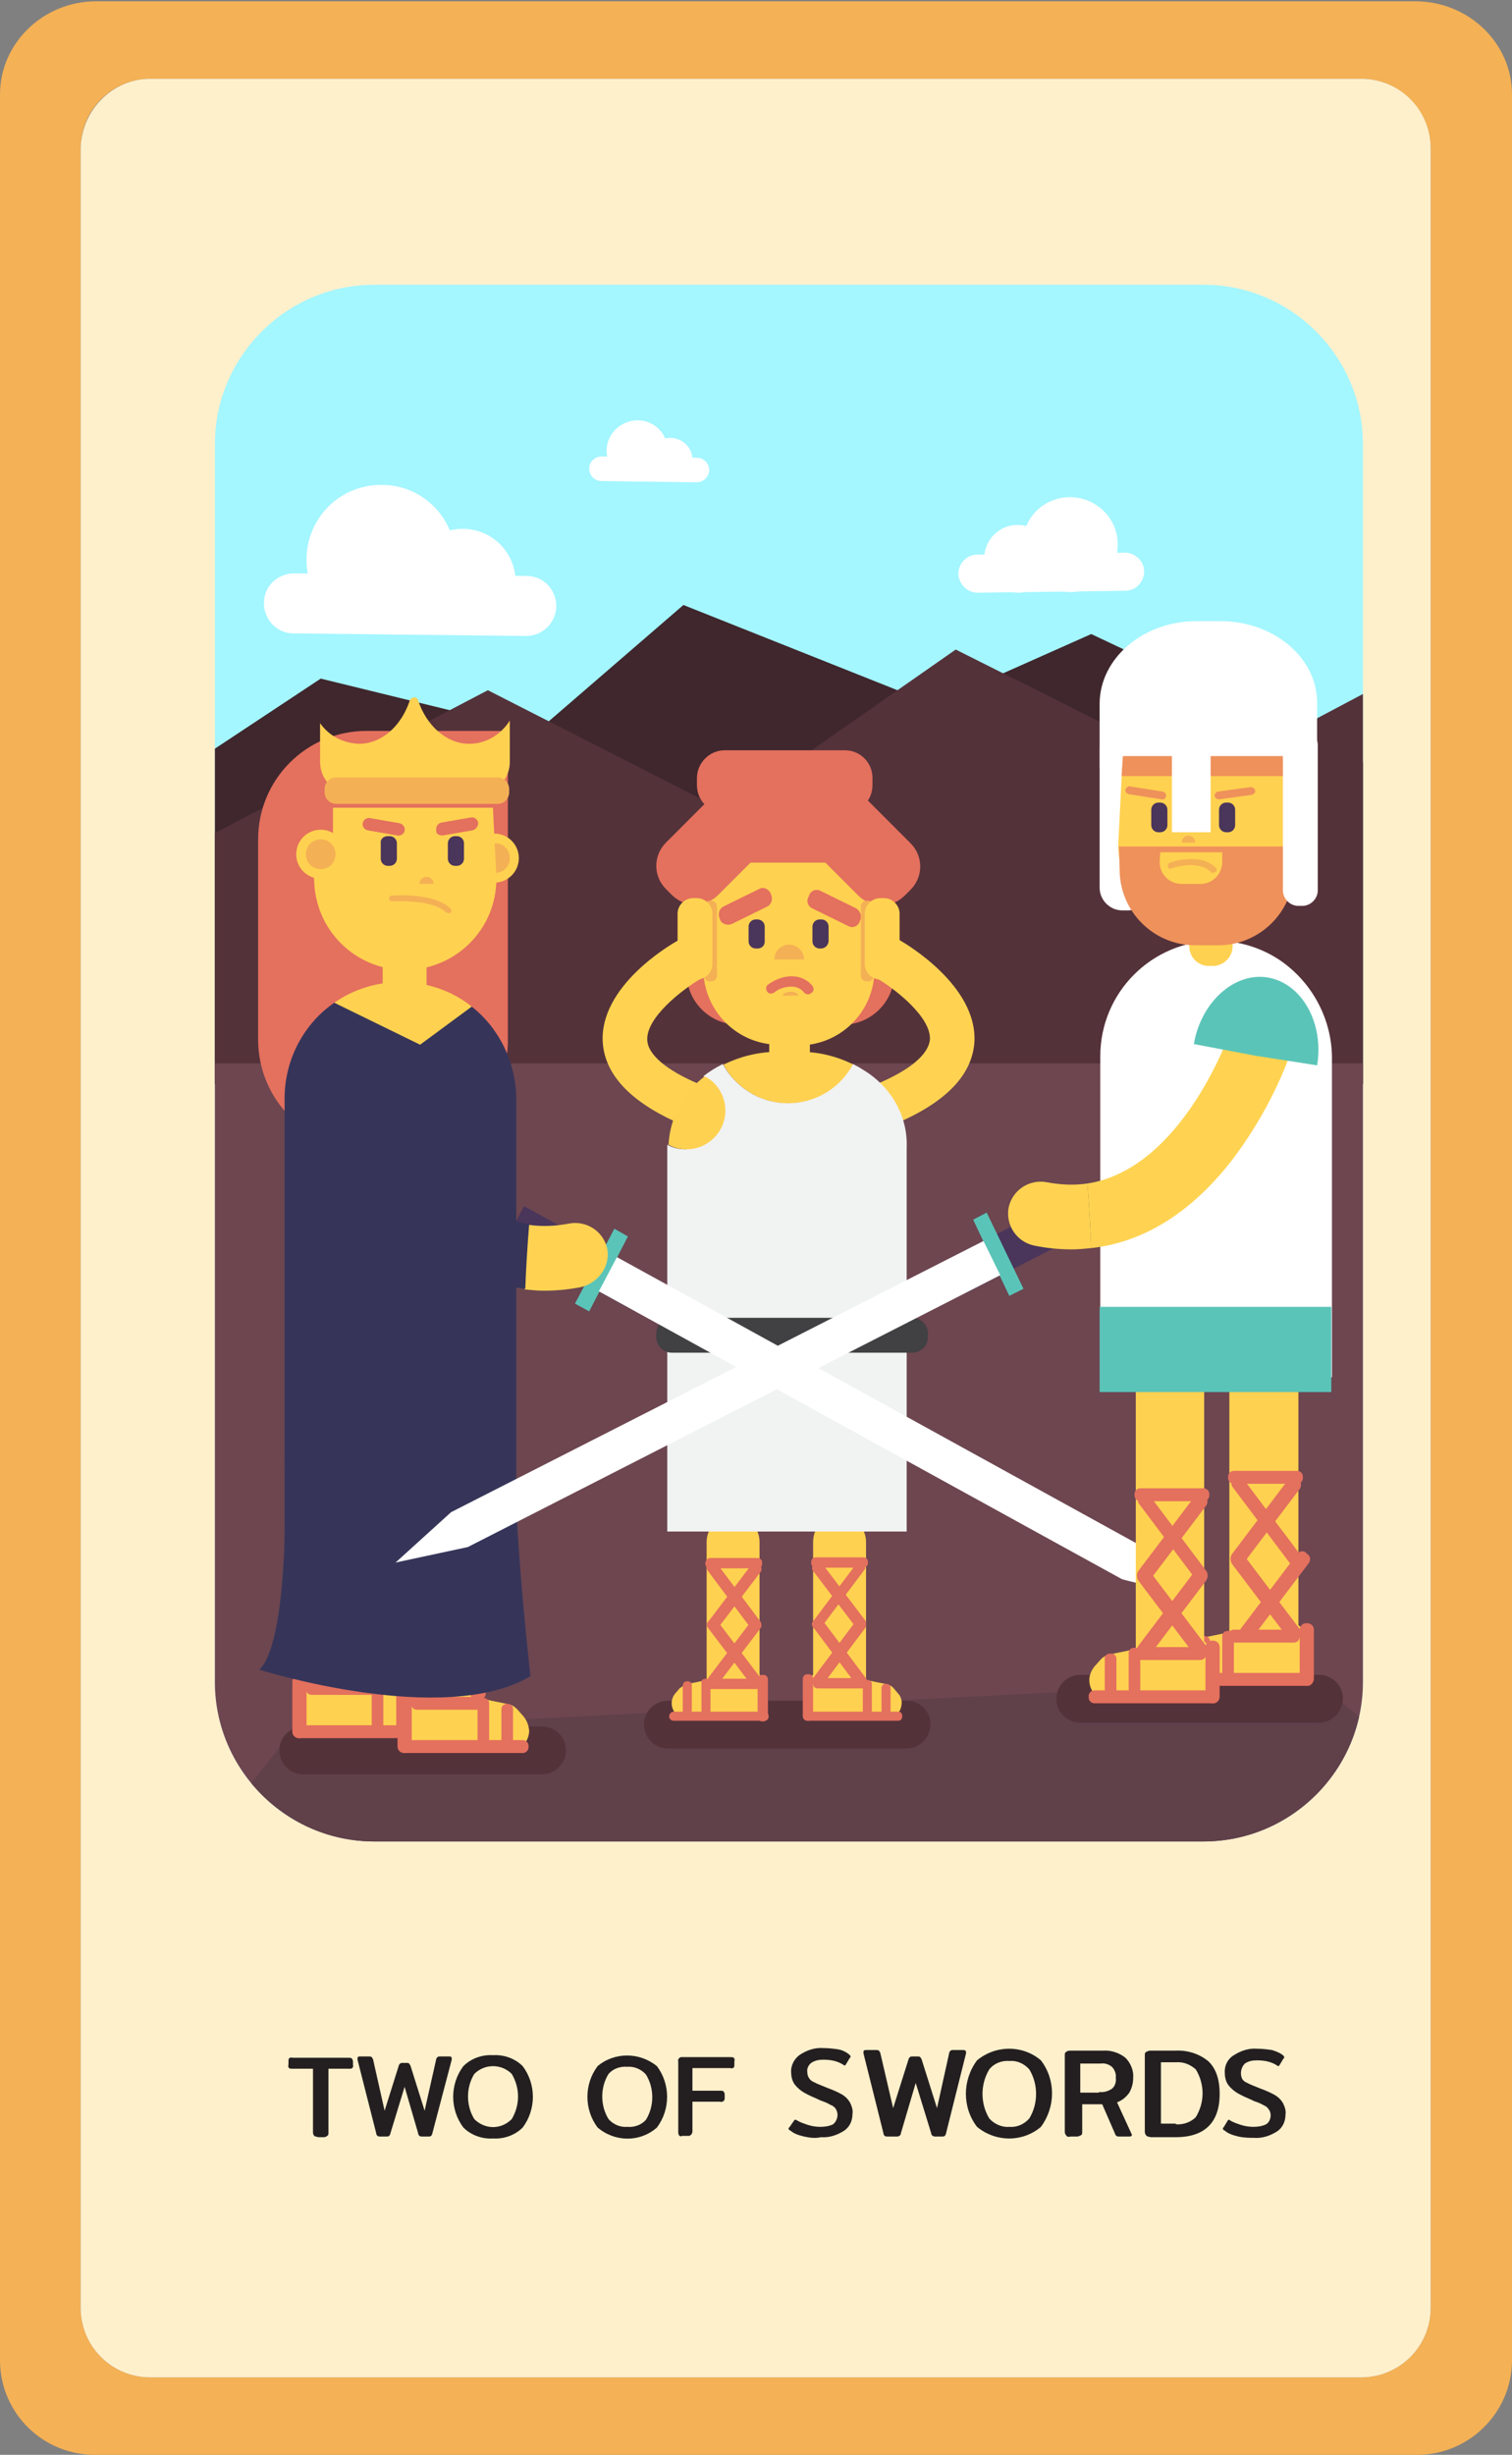 <?xml version="1.0" encoding="utf-8"?>
<!-- Generator: Adobe Illustrator 25.2.3, SVG Export Plug-In . SVG Version: 6.00 Build 0)  -->
<svg version="1.1" id="Layer_1" xmlns="http://www.w3.org/2000/svg" xmlns:xlink="http://www.w3.org/1999/xlink" x="0px" y="0px"
	 viewBox="0 0 234.3 380.2" style="enable-background:new 0 0 234.3 380.2;" xml:space="preserve">
<rect x="0" y="0" width="234.3" height="380.2" fill="#808080" stroke="none"/>
<style type="text/css">
	.st0{fill:#F4B155;}
	.st1{fill:#FFF0CC;}
	.st2{fill:#231F20;}
	.st3{clip-path:url(#SVGID_2_);}
	.st4{fill:#A4F6FF;}
	.st5{fill:#3F272D;}
	.st6{fill:#54323A;}
	.st7{fill:#E6E7E8;}
	.st8{fill:#6D4650;}
	.st9{fill:none;}
	.st10{fill:#604049;}
	.st11{fill:#E4705E;}
	.st12{fill:#FFD351;}
	.st13{fill:#FFD150;}
	.st14{fill:#F4B055;}
	.st15{fill:#4A355B;}
	.st16{fill:#F1F2F2;}
	.st17{fill:#414042;}
	.st18{fill:#5BC4B8;}
	.st19{fill:#FFFFFF;}
	.st20{fill:#47372E;}
	.st21{fill:#363559;}
	.st22{fill:#EE915B;}
</style>
<g id="Layer_2_1_">
	<g id="Layer_1-2">
		<path class="st0" d="M234.3,14.6v351.1c-0.1,8.1-6.8,14.6-14.9,14.5c0,0,0,0,0,0H14.9c-8.1,0.1-14.8-6.3-14.9-14.5c0,0,0,0,0,0
			V14.6C0,6.7,6.7,0.2,14.9,0.2h204.4C227.6,0.2,234.3,6.7,234.3,14.6z M221.7,357.4V23c0-5.9-4.8-10.8-10.8-10.8H23.3
			c-5.9,0-10.8,4.8-10.8,10.8v334.4c0,6,4.8,10.8,10.8,10.8c0,0,0,0,0,0h187.6C216.9,368.2,221.7,363.4,221.7,357.4
			C221.7,357.4,221.7,357.4,221.7,357.4z"/>
		<path class="st1" d="M23.3,12.2h187.6c6,0,10.8,4.8,10.8,10.8v334.4c0,6-4.8,10.8-10.8,10.8H23.3c-6,0-10.8-4.8-10.8-10.8V23
			C12.6,17.1,17.4,12.2,23.3,12.2z"/>
		<path class="st2" d="M48.7,330.8c-0.1-0.1-0.2-0.3-0.2-0.5v-9.9h-3.2c-0.2,0-0.4,0-0.5-0.1c-0.1-0.1-0.2-0.3-0.1-0.5v-0.5
			c0-0.2,0-0.4,0.1-0.5c0.1-0.1,0.3-0.2,0.5-0.1H54c0.2,0,0.4,0,0.5,0.1c0.1,0.1,0.2,0.3,0.2,0.5v0.5c0.1,0.3-0.1,0.6-0.4,0.6
			c-0.1,0-0.2,0-0.2,0h-3.2v9.9c0,0.2,0,0.4-0.2,0.5c-0.1,0.1-0.3,0.2-0.5,0.2h-0.9C49,330.9,48.8,330.9,48.7,330.8z"/>
		<path class="st2" d="M58.5,330.8c-0.1-0.1-0.2-0.2-0.2-0.4l-2.9-11.4c0-0.1,0-0.1,0-0.2c0-0.2,0.1-0.3,0.3-0.3h1.5
			c0.1,0,0.3,0,0.4,0.1c0.1,0.1,0.1,0.2,0.2,0.3l1.8,8l2.2-7c0-0.1,0.1-0.2,0.2-0.3c0.1-0.1,0.2-0.1,0.3-0.1h0.8
			c0.1,0,0.2,0,0.3,0.1c0.1,0.1,0.1,0.2,0.2,0.3l2.2,7l1.8-8c0-0.1,0.1-0.2,0.2-0.3c0.1-0.1,0.2-0.1,0.4-0.1h1.5
			c0.2,0,0.3,0.1,0.3,0.3c0,0.1,0,0.1,0,0.2l-3,11.4c0,0.1-0.1,0.3-0.2,0.4c-0.1,0.1-0.3,0.1-0.4,0.1h-1c-0.1,0-0.3,0-0.4-0.1
			c-0.1-0.1-0.2-0.2-0.2-0.4l-2.1-7.2l-2.2,7.2c0,0.1-0.1,0.3-0.2,0.4c-0.1,0.1-0.3,0.1-0.4,0.1h-1
			C58.8,330.9,58.6,330.9,58.5,330.8z"/>
		<path class="st2" d="M71.8,329.5c-2.1-2.8-2.1-6.7,0-9.5c1.2-1.2,2.9-1.8,4.6-1.7c1.7-0.1,3.4,0.5,4.6,1.7c2.1,2.8,2.1,6.7,0,9.5
			c-1.2,1.2-2.9,1.8-4.6,1.7C74.7,331.3,73,330.7,71.8,329.5z M79.3,328.2c1.3-2.2,1.3-4.8,0-7c-1.6-1.6-4.2-1.6-5.8,0
			c-1.3,2.1-1.3,4.9,0,7C75.1,329.8,77.6,329.9,79.3,328.2C79.3,328.3,79.3,328.3,79.3,328.2z"/>
		<path class="st2" d="M92.6,329.5c-2.1-2.8-2.1-6.7,0-9.5c2.6-2.2,6.5-2.2,9.2,0c2.1,2.8,2.1,6.7,0,9.5
			C99.2,331.8,95.3,331.8,92.6,329.5z M100.1,328.3c1.3-2.1,1.3-4.9,0-7c-0.7-0.8-1.8-1.3-2.9-1.2c-1.1-0.1-2.2,0.3-2.9,1.1
			c-1.3,2.1-1.3,4.9,0,7c0.7,0.8,1.8,1.3,2.9,1.2C98.3,329.5,99.4,329.1,100.1,328.3L100.1,328.3z"/>
		<path class="st2" d="M105.3,330.8c-0.1-0.1-0.2-0.3-0.2-0.5v-11c-0.1-0.3,0.1-0.6,0.4-0.7c0.1,0,0.1,0,0.2,0h7.5
			c0.2,0,0.4,0,0.5,0.1c0.1,0.1,0.2,0.3,0.1,0.5v0.5c0,0.2,0,0.4-0.1,0.5c-0.1,0.1-0.3,0.2-0.5,0.1h-5.9v3.5h4.3
			c0.2,0,0.4,0,0.5,0.1c0.1,0.1,0.2,0.3,0.2,0.5v0.5c0,0.2,0,0.4-0.2,0.5c-0.1,0.1-0.3,0.2-0.5,0.1h-4.3v4.6c0,0.3-0.2,0.6-0.5,0.7
			c-0.1,0-0.1,0-0.2,0h-1C105.6,330.9,105.5,330.9,105.3,330.8z"/>
		<path class="st2" d="M124.6,330.9c-0.8-0.2-1.5-0.4-2.1-0.9c-0.2-0.1-0.3-0.2-0.3-0.3c0-0.1,0-0.2,0.1-0.2l0.7-1
			c0.1-0.1,0.1-0.2,0.2-0.2c0.1,0,0.2,0,0.3,0.1c0.5,0.3,1.1,0.5,1.7,0.7c0.6,0.2,1.3,0.3,1.9,0.3c0.7,0,1.4-0.1,2-0.4
			c0.7-0.6,0.9-1.6,0.4-2.4c-0.2-0.3-0.5-0.5-0.8-0.6c-0.5-0.3-1-0.5-1.6-0.7l-0.4-0.2c-0.7-0.3-1.4-0.6-2.1-1
			c-0.5-0.3-1-0.7-1.4-1.2c-0.4-0.5-0.6-1.2-0.6-1.9c-0.1-1.1,0.5-2.2,1.4-2.8c1.1-0.7,2.3-1.1,3.6-1c0.8,0,1.6,0.1,2.3,0.2
			c0.6,0.1,1.2,0.4,1.7,0.8c0.1,0.1,0.2,0.2,0.2,0.3c0,0.1,0,0.2-0.1,0.2l-0.6,1c-0.1,0.1-0.1,0.2-0.2,0.2c-0.1,0-0.2-0.1-0.2-0.1
			c-0.9-0.6-2-0.8-3.1-0.8c-0.7,0-1.3,0.1-1.9,0.5c-0.4,0.3-0.7,0.9-0.6,1.4c0,0.4,0.1,0.7,0.3,1c0.2,0.3,0.5,0.5,0.8,0.6
			c0.3,0.2,0.9,0.4,1.6,0.7l0.5,0.2c0.8,0.3,1.5,0.6,2.2,1c0.5,0.3,0.9,0.7,1.2,1.2c0.3,0.6,0.5,1.2,0.4,1.8c0,1-0.4,2-1.3,2.6
			c-1.1,0.7-2.3,1.1-3.6,1C126.4,331.2,125.5,331.1,124.6,330.9z"/>
		<path class="st2" d="M137.1,330.8c-0.1-0.1-0.2-0.2-0.2-0.4l-3.1-12.4c0-0.1,0-0.1,0-0.2c0-0.2,0.1-0.3,0.4-0.3h1.6
			c0.1,0,0.3,0,0.4,0.1c0.1,0.1,0.1,0.2,0.2,0.3l2,8.6l2.4-7.6c0-0.1,0.1-0.2,0.2-0.3c0.1-0.1,0.2-0.1,0.4-0.1h0.8
			c0.1,0,0.3,0,0.4,0.1c0.1,0.1,0.1,0.2,0.2,0.3l2.4,7.6l1.9-8.6c0-0.1,0.1-0.2,0.2-0.3c0.1-0.1,0.3-0.1,0.4-0.1h1.6
			c0.2,0,0.4,0.1,0.4,0.3c0,0.1,0,0.1,0,0.2l-3.1,12.4c0,0.1-0.1,0.3-0.2,0.4c-0.1,0.1-0.3,0.1-0.4,0.1h-1.1c-0.3,0-0.6-0.2-0.6-0.5
			l-2.4-7.8l-2.3,7.8c0,0.3-0.3,0.5-0.6,0.5h-1.1C137.3,330.9,137.2,330.9,137.1,330.8z"/>
		<path class="st2" d="M151.4,329.4c-2.3-3-2.3-7.2,0-10.3c2.9-2.4,7.1-2.4,9.9,0c2.3,3,2.3,7.2,0,10.3
			C158.5,331.8,154.3,331.8,151.4,329.4z M159.5,328.1c1.4-2.3,1.4-5.3,0-7.6c-0.8-0.9-1.9-1.4-3.1-1.3c-1.2-0.1-2.4,0.4-3.1,1.3
			c-1.4,2.3-1.4,5.3,0,7.6c0.8,0.9,2,1.4,3.1,1.3C157.6,329.5,158.7,329,159.5,328.1z"/>
		<path class="st2" d="M165.2,330.7c-0.1-0.1-0.2-0.3-0.2-0.5v-11.9c0-0.2,0-0.4,0.2-0.5c0.1-0.1,0.3-0.2,0.6-0.2h5.1
			c1.2-0.1,2.5,0.3,3.5,1.1c0.8,0.8,1.3,2,1.2,3.1c0,0.8-0.2,1.6-0.6,2.3c-0.5,0.7-1.1,1.2-1.9,1.5l2.2,4.8c0,0.1,0.1,0.1,0.1,0.2
			c0,0.2-0.1,0.3-0.4,0.3h-1.6c-0.1,0-0.3,0-0.4-0.1c-0.1-0.1-0.2-0.2-0.2-0.3l-2-4.6h-3.1v4.3c0,0.2,0,0.4-0.2,0.5
			c-0.2,0.1-0.4,0.2-0.6,0.2h-1C165.5,331,165.3,330.9,165.2,330.7z M170.3,324c0.7,0.1,1.4-0.1,2-0.5c0.5-0.4,0.7-1.1,0.6-1.7
			c0.1-0.6-0.2-1.3-0.6-1.7c-0.5-0.4-1.1-0.6-1.8-0.5h-3.1v4.5H170.3z"/>
		<path class="st2" d="M177.6,330.7c-0.1-0.1-0.2-0.3-0.2-0.5v-11.9c0-0.2,0-0.4,0.2-0.5c0.2-0.1,0.4-0.2,0.6-0.2h3.9
			c1.8-0.1,3.6,0.4,5.1,1.6c1.2,1.1,1.8,2.8,1.8,5.1c0,4.4-2.3,6.7-6.8,6.7h-3.9C177.9,330.9,177.7,330.9,177.6,330.7z M182.2,329
			c1.1,0.1,2.3-0.3,3.1-1.1c1.4-2.3,1.4-5.1,0-7.4c-0.9-0.8-2-1.2-3.1-1.1h-2.3v9.5H182.2z"/>
		<path class="st2" d="M191.9,330.9c-0.8-0.2-1.5-0.4-2.1-0.9c-0.2-0.1-0.3-0.2-0.3-0.3c0-0.1,0-0.2,0.1-0.2l0.6-1
			c0.1-0.1,0.1-0.2,0.2-0.2c0.1,0,0.2,0,0.2,0.1c0.5,0.3,1.1,0.5,1.7,0.7c0.6,0.2,1.3,0.3,1.9,0.3c0.7,0,1.4-0.1,2-0.4
			c0.5-0.3,0.7-0.9,0.7-1.4c0-0.3-0.1-0.7-0.3-0.9c-0.2-0.3-0.4-0.5-0.7-0.6c-0.5-0.3-1-0.5-1.6-0.7l-0.4-0.2
			c-0.7-0.3-1.4-0.6-2.1-1c-0.5-0.3-1-0.7-1.4-1.2c-0.4-0.5-0.6-1.2-0.6-1.9c-0.1-1.1,0.4-2.2,1.4-2.8c1.1-0.7,2.3-1.1,3.6-1
			c0.8,0,1.6,0.1,2.3,0.2c0.6,0.2,1.2,0.4,1.7,0.8c0.1,0.1,0.2,0.2,0.2,0.3c0,0.1,0,0.2-0.1,0.2l-0.6,1c-0.1,0.1-0.1,0.2-0.2,0.2
			c-0.1,0-0.2-0.1-0.2-0.1c-0.9-0.6-2-0.8-3.1-0.8c-0.7,0-1.3,0.1-1.9,0.5c-0.6,0.6-0.8,1.6-0.4,2.4c0.2,0.3,0.5,0.5,0.8,0.6
			c0.3,0.2,0.9,0.4,1.6,0.7l0.5,0.2c0.8,0.3,1.5,0.6,2.2,1c0.5,0.3,0.9,0.7,1.2,1.2c0.3,0.6,0.5,1.2,0.4,1.8c0,1-0.4,2-1.3,2.6
			c-1.1,0.7-2.3,1.1-3.6,1C193.7,331.1,192.8,331.1,191.9,330.9z"/>
		<g>
			<defs>
				<path id="SVGID_1_" d="M58,44.1h128.5c13.6,0,24.7,11.1,24.7,24.7v191.7c0,13.6-11.1,24.7-24.7,24.7H58
					c-13.6,0-24.7-11.1-24.7-24.7V68.8C33.3,55.2,44.4,44.1,58,44.1z"/>
			</defs>
			<clipPath id="SVGID_2_">
				<use xlink:href="#SVGID_1_"  style="overflow:visible;"/>
			</clipPath>
			<g class="st3">
				<polygon class="st4" points="214.3,-2.4 30.9,-2.4 30.9,194.9 30.9,217.8 30.9,326 214.2,326 214.2,217.8 214.3,217.8 				"/>
				<polygon class="st5" points="29.9,118.2 49.7,105.1 83.2,113.3 105.9,93.7 144.6,109.1 169.1,98.2 215.7,120.2 215.7,167.9 
					29.9,167.9 				"/>
				<polygon class="st6" points="29.9,130.8 75.6,106.9 112.3,125.6 148.1,100.6 187.2,120.2 215.7,105.1 215.7,167.9 29.9,167.9 
									"/>
				<polygon class="st7" points="215.7,167.9 29.9,167.9 29.9,262.8 29.9,273.8 29.9,325.8 215.6,325.8 215.6,273.8 215.7,273.8 
									"/>
				<rect x="21.6" y="164.7" class="st8" width="200.7" height="161.1"/>
				<polygon class="st9" points="214.3,-2.4 30.9,-2.4 30.9,194.9 30.9,217.8 30.9,326 214.2,326 214.2,217.8 214.3,217.8 				"/>
				<polygon class="st10" points="45.3,268.1 26.3,292.3 234.3,285.2 203.5,260.1 				"/>
				<path class="st6" d="M204.4,266.8h-37c-2,0-3.7-1.6-3.7-3.7l0,0c0-2,1.6-3.7,3.7-3.7h37c2,0,3.7,1.6,3.7,3.7l0,0
					C208,265.2,206.4,266.8,204.4,266.8z"/>
				<path class="st6" d="M140.5,270.8h-37c-2,0-3.7-1.6-3.7-3.7l0,0c0-2,1.6-3.7,3.7-3.7h37c2,0,3.7,1.6,3.7,3.7l0,0
					C144.1,269.2,142.5,270.8,140.5,270.8z"/>
				<path class="st6" d="M84,274.8H47c-2,0-3.7-1.6-3.7-3.7l0,0c0-2,1.6-3.7,3.7-3.7h37c2,0,3.7,1.6,3.7,3.7l0,0
					C87.7,273.1,86,274.8,84,274.8z"/>
				<path class="st11" d="M106.4,136.6h32.2l0,0v14.1c0,4.4-3.6,8-8,8h-16.2c-4.4,0-8-3.6-8-8V136.6L106.4,136.6z"/>
				<path class="st12" d="M137.6,174.3c-1.9,0-3.4-1.5-3.4-3.4c0-1.4,0.8-2.6,2.1-3.2c4.9-2.1,7.6-4.5,7.8-6.7
					c0.2-3.5-5.5-7.9-8.1-9.4c-1.7-0.9-2.2-3-1.3-4.7s3-2.2,4.7-1.3c1.2,0.7,12,7.1,11.6,15.7c-0.3,5.1-4.3,9.3-11.9,12.6
					C138.6,174.2,138.1,174.3,137.6,174.3z"/>
				<path class="st13" d="M139.1,262.2l-0.6-0.7c-0.3-0.4-0.8-0.6-1.3-0.7l-3-0.6c0,0,0-0.1,0-0.1v-21.3c0-2.2-1.8-4.1-4.1-4.1
					s-4.1,1.8-4.1,4.1v20.6c-0.6,0.4-1,1.2-1,1.9v2.6c0,1.3,1.1,2.4,2.4,2.4c0,0,0,0,0,0h9.7c1.3,0.1,2.5-1,2.6-2.3
					C139.8,263.4,139.6,262.7,139.1,262.2z"/>
				<path class="st11" d="M133.8,242.8h-7.4c-0.4,0-0.7-0.3-0.7-0.7v-0.2c0-0.4,0.3-0.7,0.7-0.7h7.4c0.4,0,0.7,0.3,0.7,0.7v0.2
					C134.5,242.5,134.1,242.8,133.8,242.8z"/>
				<path class="st11" d="M133.9,252.1l-0.2,0.1c-0.3,0.3-0.8,0.2-1.1-0.2l-6.6-8.7c-0.3-0.3-0.2-0.8,0.2-1.1l0.2-0.1
					c0.3-0.3,0.8-0.2,1.1,0.2l6.6,8.7C134.3,251.4,134.3,251.9,133.9,252.1z"/>
				<path class="st11" d="M133.7,242.1l0.1,0.1c0.3,0.2,0.4,0.7,0.1,1l-6.7,8.9c-0.2,0.3-0.7,0.4-1,0.1l-0.1-0.1
					c-0.3-0.2-0.4-0.7-0.1-1l6.7-8.9C133,241.9,133.4,241.9,133.7,242.1z"/>
				<path class="st11" d="M133.9,260.9l-0.2,0.1c-0.3,0.3-0.8,0.2-1.1-0.2l-6.6-8.8c-0.3-0.3-0.2-0.8,0.2-1.1l0,0l0.2-0.1
					c0.3-0.3,0.8-0.2,1.1,0.2l6.6,8.8C134.3,260.2,134.2,260.7,133.9,260.9L133.9,260.9z"/>
				<path class="st11" d="M133.7,250.9l0.2,0.1c0.3,0.3,0.4,0.8,0.2,1.1l-6.6,8.8c-0.3,0.3-0.8,0.4-1.1,0.2l0,0l-0.2-0.1
					c-0.3-0.3-0.4-0.7-0.2-1.1l6.6-8.8C132.9,250.7,133.4,250.7,133.7,250.9L133.7,250.9z"/>
				<path class="st11" d="M137.4,265.9h-0.2c-0.4,0-0.6-0.3-0.6-0.6v-3.9c0-0.4,0.3-0.6,0.6-0.6h0.2c0.4,0,0.6,0.3,0.6,0.6v3.9
					C138,265.6,137.7,265.9,137.4,265.9z"/>
				<path class="st11" d="M134.5,265.9h-0.2c-0.4,0-0.6-0.3-0.6-0.6v-4.5c0-0.4,0.3-0.6,0.6-0.6h0.2c0.4,0,0.6,0.3,0.6,0.6v4.5
					C135.2,265.6,134.9,265.9,134.5,265.9z"/>
				<path class="st11" d="M133.8,261.5h-7.1c-0.4,0-0.7-0.3-0.7-0.7v-0.2c0-0.4,0.3-0.7,0.7-0.7h7.1c0.4,0,0.7,0.3,0.7,0.7v0.2
					C134.4,261.2,134.1,261.5,133.8,261.5z"/>
				<path class="st11" d="M125.2,265.1h14c0.4,0,0.6,0.3,0.6,0.6v0.2c0,0.4-0.3,0.6-0.6,0.6h-14c-0.4,0-0.7-0.3-0.7-0.6v-0.2
					C124.5,265.4,124.8,265.1,125.2,265.1z"/>
				<path class="st13" d="M117.7,259.4v-20.6c0-2.2-1.8-4.1-4.1-4.1c-2.2,0-4.1,1.8-4.1,4.1v21.3c0,0,0,0.1,0,0.1l-2.9,0.6
					c-0.5,0.1-0.9,0.4-1.3,0.7l-0.6,0.7c-0.9,1-0.8,2.5,0.2,3.4c0.4,0.4,1,0.6,1.6,0.6h9.7c1.3,0,2.4-1.1,2.4-2.4c0,0,0,0,0,0v-2.7
					C118.6,260.5,118.3,259.8,117.7,259.4z"/>
				<path class="st11" d="M110,241.3h7.4c0.4,0,0.7,0.3,0.7,0.7v0.2c0,0.4-0.3,0.7-0.7,0.7H110c-0.4,0-0.7-0.3-0.7-0.7v-0.2
					C109.4,241.6,109.7,241.3,110,241.3z"/>
				<path class="st11" d="M117.5,242.2l0.2,0.1c0.3,0.3,0.4,0.8,0.2,1.1l-6.6,8.7c-0.3,0.3-0.8,0.4-1.1,0.2l-0.2-0.1
					c-0.3-0.3-0.4-0.8-0.2-1.1l6.6-8.7C116.6,242,117.1,241.9,117.5,242.2z"/>
				<path class="st11" d="M117.6,252.2l-0.2,0.1c-0.3,0.3-0.8,0.2-1.1-0.2l-6.6-8.8c-0.3-0.3-0.2-0.8,0.2-1.1l0.2-0.1
					c0.3-0.3,0.8-0.2,1.1,0.2l6.6,8.8C118,251.4,118,251.9,117.6,252.2L117.6,252.2z"/>
				<path class="st11" d="M117.5,250.9l0.2,0.1c0.3,0.3,0.4,0.8,0.2,1.1l-6.6,8.7c-0.3,0.3-0.8,0.4-1.1,0.2l-0.2-0.1
					c-0.3-0.3-0.4-0.8-0.2-1.1l6.6-8.7C116.6,250.7,117.1,250.7,117.5,250.9z"/>
				<path class="st11" d="M117.6,260.9l-0.2,0.1c-0.3,0.3-0.8,0.2-1.1-0.2l-6.6-8.7c-0.3-0.3-0.2-0.8,0.2-1.1l0.2-0.1
					c0.3-0.3,0.8-0.2,1.1,0.2l6.6,8.7C118,260.2,118,260.7,117.6,260.9z"/>
				<path class="st11" d="M106.4,260.4h0.2c0.4,0,0.6,0.3,0.6,0.6v3.9c0,0.4-0.3,0.6-0.6,0.6h-0.2c-0.4,0-0.6-0.3-0.6-0.6V261
					C105.8,260.7,106.1,260.4,106.4,260.4z"/>
				<path class="st11" d="M109.3,260h0.2c0.4,0,0.6,0.3,0.6,0.6v4.3c0,0.4-0.3,0.6-0.6,0.6h-0.2c-0.4,0-0.6-0.3-0.6-0.6v-4.3
					C108.6,260.3,108.9,260,109.3,260z"/>
				<path class="st11" d="M110.1,260h7.1c0.4,0,0.7,0.3,0.7,0.7v0.2c0,0.4-0.3,0.7-0.7,0.7h-7.1c-0.4,0-0.7-0.3-0.7-0.7v-0.2
					C109.4,260.3,109.7,260,110.1,260z"/>
				<path class="st11" d="M104.4,265.1h14c0.4,0,0.7,0.3,0.7,0.6v0.2c0,0.4-0.3,0.6-0.7,0.6h-14c-0.4,0-0.7-0.3-0.7-0.6v-0.2
					C103.8,265.4,104,265.1,104.4,265.1z"/>
				<path class="st11" d="M118.3,266.6h-0.2c-0.4,0-0.7-0.3-0.7-0.7v-5.8c0-0.4,0.3-0.7,0.7-0.7h0.2c0.4,0,0.7,0.3,0.7,0.7v5.8
					C119,266.2,118.7,266.6,118.3,266.6z"/>
				<path class="st11" d="M125.1,259.3h0.2c0.4,0,0.7,0.3,0.7,0.7v5.8c0,0.4-0.3,0.7-0.7,0.7h-0.2c-0.4,0-0.7-0.3-0.7-0.7V260
					C124.4,259.6,124.7,259.3,125.1,259.3z"/>
				<path class="st13" d="M122,156h0.7c1.5,0,2.8,1.2,2.8,2.8v5.7c0,1.5-1.2,2.8-2.8,2.8H122c-1.5,0-2.8-1.2-2.8-2.8v-5.7
					C119.2,157.3,120.5,156,122,156z"/>
				<path class="st13" d="M123.2,161.9l-3-0.1c-6.5-0.3-11.5-5.8-11.2-12.3l0.8-16.1c0.3-6.5,5.8-11.5,12.3-11.2l3,0.1
					c6.5,0.3,11.5,5.8,11.2,12.3l-0.8,16.1C135.2,157.2,129.7,162.2,123.2,161.9z"/>
				<path class="st13" d="M122.2,170.9c4.2,0,8.1-2.3,10.1-6c-2.6-1.3-5.4-2-8.3-2h-3.5c-2.9,0-5.8,0.7-8.4,2
					C114.1,168.6,118,170.9,122.2,170.9z"/>
				<path class="st11" d="M121.1,119.8l0.9,0.9c2,2,2,5.2,0,7.2l-10.7,10.7c-2,2-5.2,2-7.2,0l-0.9-0.9c-2-2-2-5.2,0-7.2l10.7-10.7
					C115.9,117.8,119.1,117.8,121.1,119.8z"/>
				<path class="st11" d="M112.1,124.9h21.5c1.5,0,2.7,1.2,2.7,2.7l0,0v3.3c0,1.5-1.2,2.7-2.7,2.7l0,0h-19.2c-2.8,0-5-2.2-5-5v-1
					C109.4,126.1,110.6,124.9,112.1,124.9L112.1,124.9L112.1,124.9z"/>
				<path class="st11" d="M112.3,116.2h18.6c2.4,0,4.3,1.9,4.3,4.3v1.1c0,2.4-1.9,4.3-4.3,4.3h-18.6c-2.4,0-4.3-1.9-4.3-4.3v-1.1
					C108,118.2,109.9,116.2,112.3,116.2z"/>
				<path class="st11" d="M122.3,120.8l0.9-0.9c2-2,5.2-2,7.2,0l10.7,10.7c2,2,2,5.2,0,7.2l-0.9,0.9c-2,2-5.2,2-7.2,0L122.3,128
					C120.3,126,120.3,122.8,122.3,120.8z"/>
				<path class="st11" d="M119.4,138.3l0.1,0.3c0.3,0.7,0,1.5-0.6,1.8l-5.5,2.7c-0.7,0.3-1.5,0-1.8-0.6l-0.1-0.3
					c-0.3-0.7,0-1.5,0.6-1.8l5.5-2.7C118.2,137.3,119,137.6,119.4,138.3z"/>
				<path class="st11" d="M133.3,142.5l-0.1,0.3c-0.3,0.7-1.1,1-1.8,0.6l-5.5-2.7c-0.7-0.3-1-1.1-0.6-1.8l0.1-0.3
					c0.3-0.7,1.1-1,1.8-0.6l5.5,2.7C133.3,141.1,133.6,141.9,133.3,142.5z"/>
				<path class="st14" d="M110,139.5h0.2c0.5,0,0.9,0.4,0.9,0.9v10.7c0,0.5-0.4,0.9-0.9,0.9H110c-0.5,0-0.9-0.4-0.9-0.9v-10.7
					C109.1,139.9,109.5,139.5,110,139.5z"/>
				<path class="st14" d="M134.3,139.5h0.2c0.5,0,0.9,0.4,0.9,0.9v10.7c0,0.5-0.4,0.9-0.9,0.9h-0.2c-0.5,0-0.9-0.4-0.9-0.9v-10.7
					C133.4,139.9,133.8,139.5,134.3,139.5z"/>
				<path class="st11" d="M125.2,154c-0.2,0-0.5-0.1-0.6-0.3c-0.5-0.6-1.2-0.9-1.9-0.9c-1,0-2,0.3-2.7,0.9c-0.4,0.3-0.9,0.2-1.1-0.1
					c-0.3-0.4-0.2-0.9,0.1-1.1c1.1-0.8,2.4-1.3,3.7-1.3c1.2,0,2.4,0.5,3.2,1.5c0.3,0.4,0.2,0.9-0.2,1.1
					C125.5,154,125.3,154,125.2,154L125.2,154z"/>
				<path class="st15" d="M127.2,146.9H127c-0.6,0-1.1-0.5-1.1-1.1v-2.3c0-0.6,0.5-1.1,1.1-1.1h0.3c0.6,0,1.1,0.5,1.1,1.1v2.3
					C128.3,146.5,127.8,146.9,127.2,146.9z"/>
				<path class="st15" d="M117.4,146.9h-0.3c-0.6,0-1.1-0.5-1.1-1.1v-2.3c0-0.6,0.5-1.1,1.1-1.1h0.3c0.6,0,1.1,0.5,1.1,1.1v2.3
					C118.5,146.5,118,146.9,117.4,146.9z"/>
				<path class="st14" d="M122.3,146.3c-1.3,0-2.3,1-2.3,2.3l0,0h4.6C124.6,147.4,123.6,146.3,122.3,146.3z"/>
				<path class="st14" d="M122.5,153.6c-0.7,0-1.2,0.3-1.2,0.6h2.4C123.7,153.9,123.2,153.6,122.5,153.6z"/>
				<path class="st12" d="M137,151.7h-0.6c-1.3,0-2.4-1.1-2.4-2.4v-7.8c0-1.3,1.1-2.4,2.4-2.4h0.6c1.3,0,2.4,1.1,2.4,2.4v7.8
					C139.3,150.6,138.3,151.7,137,151.7z"/>
				<path class="st12" d="M106.7,174.3c-0.5,0-0.9-0.1-1.4-0.3c-7.6-3.3-11.6-7.6-11.9-12.6c-0.5-8.6,10.3-15,11.6-15.7
					c1.7-0.9,3.8-0.4,4.7,1.3c0.9,1.7,0.4,3.8-1.3,4.7l0,0l0,0c-2.7,1.6-8.3,5.9-8.1,9.4c0.1,2.2,2.9,4.6,7.8,6.7
					c1.7,0.7,2.5,2.8,1.8,4.5C109.3,173.5,108.1,174.4,106.7,174.3L106.7,174.3z"/>
				<path class="st12" d="M107.4,139.1h0.6c1.3,0,2.4,1.1,2.4,2.4v7.8c0,1.3-1.1,2.4-2.4,2.4h-0.6c-1.3,0-2.4-1.1-2.4-2.4v-7.8
					C105,140.2,106.1,139.1,107.4,139.1z"/>
				<path class="st16" d="M133.6,165.6c-0.4-0.3-0.9-0.5-1.4-0.8c-3,5.6-9.9,7.7-15.5,4.7c-2-1.1-3.6-2.7-4.7-4.7
					c-1,0.5-2,1.1-2.9,1.8l-0.1,0.1c2.9,1.6,4,5.2,2.4,8.1c-1,1.9-3,3.1-5.2,3.2c-1,0-1.9-0.2-2.8-0.7c0,0.1,0,0.3,0,0.4v59.5h37.1
					v-59.5C140.7,172.7,137.9,168.1,133.6,165.6z"/>
				<path class="st13" d="M112.4,172c0-2.2-1.2-4.3-3.2-5.3c-3.3,2.5-5.4,6.4-5.6,10.6c0.9,0.5,1.8,0.7,2.8,0.7
					C109.7,178,112.4,175.3,112.4,172z"/>
				<path class="st17" d="M104.1,204.1h37.3c1.3,0,2.4,1.1,2.4,2.4v0.6c0,1.3-1.1,2.4-2.4,2.4h-37.3c-1.3,0-2.4-1.1-2.4-2.4v-0.6
					C101.7,205.2,102.8,204.1,104.1,204.1z"/>
				<polygon class="st15" points="78.4,192.1 81.2,186.8 100.8,197.6 98,202.9 				"/>
				<polygon class="st18" points="89.1,201.9 95.2,190.3 97.3,191.5 91.3,203.1 				"/>
				<polygon class="st19" points="185,247.4 176.6,239.3 95.6,194.7 92.8,200 173.9,244.6 				"/>
				<path class="st13" d="M64.7,263.4l-0.8-0.9c-0.4-0.5-1-0.9-1.7-1l-3.9-0.8c0-0.1,0-0.1,0-0.2v-28c0.1-2.9-2.2-5.4-5.1-5.6
					c-2.9-0.1-5.4,2.2-5.6,5.1c0,0.2,0,0.3,0,0.5v27.1c-0.8,0.6-1.3,1.5-1.2,2.5v3.5c0,1.8,1.4,3.2,3.2,3.2l0,0h12.8
					c1.8,0,3.2-1.4,3.2-3.2C65.5,264.8,65.2,264,64.7,263.4z"/>
				<path class="st11" d="M57.6,237.8h-9.8c-0.5,0-0.9-0.4-0.9-0.9v-0.2c0-0.5,0.4-0.9,0.9-0.9h9.8c0.5,0,0.9,0.4,0.9,0.9v0.2
					C58.5,237.4,58.1,237.8,57.6,237.8z"/>
				<path class="st11" d="M57.8,250.1l-0.2,0.2c-0.5,0.3-1.1,0.3-1.4-0.2l-8.7-11.5c-0.3-0.5-0.3-1.1,0.2-1.4l0.2-0.2
					c0.5-0.3,1.1-0.3,1.4,0.2l8.7,11.5C58.3,249.1,58.3,249.8,57.8,250.1z"/>
				<path class="st11" d="M57.5,236.9l0.2,0.1c0.4,0.3,0.5,0.9,0.2,1.3L49.1,250c-0.3,0.4-0.9,0.5-1.3,0.2l-0.2-0.1
					c-0.4-0.3-0.5-0.9-0.2-1.3l8.8-11.7C56.5,236.7,57.1,236.6,57.5,236.9z"/>
				<path class="st11" d="M57.8,261.6l-0.2,0.2c-0.5,0.3-1.1,0.3-1.4-0.2l-8.7-11.5c-0.3-0.5-0.3-1.1,0.2-1.4l0.2-0.2
					c0.5-0.3,1.1-0.3,1.4,0.2l8.7,11.5C58.4,260.7,58.3,261.3,57.8,261.6z"/>
				<path class="st11" d="M57.6,248.5l0.2,0.2c0.5,0.3,0.5,1,0.2,1.4l-8.7,11.5c-0.3,0.5-1,0.5-1.4,0.2l-0.2-0.2
					c-0.5-0.3-0.5-1-0.2-1.4l8.7-11.5C56.5,248.3,57.1,248.2,57.6,248.5z"/>
				<path class="st11" d="M62.4,268.2h-0.2c-0.5,0-0.8-0.4-0.8-0.8v-5.1c0-0.5,0.4-0.8,0.8-0.8h0.2c0.5,0,0.8,0.4,0.8,0.8v5.1
					C63.2,267.8,62.8,268.2,62.4,268.2z"/>
				<path class="st11" d="M58.6,268.2h-0.2c-0.5,0-0.8-0.4-0.8-0.8v-6c0-0.5,0.4-0.8,0.8-0.8h0.2c0.5,0,0.8,0.4,0.8,0.8v6
					C59.5,267.8,59.1,268.2,58.6,268.2z"/>
				<path class="st11" d="M57.6,262.5h-9.3c-0.5,0-0.9-0.4-0.9-0.9v-0.2c0-0.5,0.4-0.9,0.9-0.9h9.3c0.5,0,0.9,0.4,0.9,0.9v0.2
					C58.5,262.1,58.1,262.5,57.6,262.5z"/>
				<path class="st11" d="M46.3,267.2h18.3c0.5,0,0.9,0.4,0.9,0.9v0.2c0,0.5-0.4,0.9-0.9,0.9H46.3c-0.5,0-0.9-0.4-0.9-0.9V268
					C45.4,267.6,45.8,267.2,46.3,267.2z"/>
				<path class="st11" d="M46.3,259.5h0.2c0.5,0,1,0.4,1,1v7.7c0,0.5-0.4,1-1,1h-0.2c-0.5,0-1-0.4-1-1v-7.7
					C45.3,259.9,45.7,259.5,46.3,259.5z"/>
				<path class="st13" d="M81.1,265.8l-0.8-0.9c-0.4-0.5-1-0.9-1.7-1l-3.9-0.8c0-0.1,0-0.1,0-0.2v-28c0.1-2.9-2.2-5.4-5.1-5.6
					s-5.4,2.2-5.6,5.1c0,0.2,0,0.3,0,0.5v27.1c-0.8,0.6-1.2,1.5-1.2,2.5v3.5c0,1.8,1.4,3.2,3.2,3.2c0,0,0,0,0.1,0h12.7
					c1.8,0,3.2-1.4,3.2-3.2C81.9,267.1,81.6,266.4,81.1,265.8z"/>
				<path class="st11" d="M74,240.2h-9.8c-0.5,0-0.9-0.4-0.9-0.9v-0.2c0-0.5,0.4-0.9,0.9-0.9H74c0.5,0,0.9,0.4,0.9,0.9v0.2
					C74.9,239.8,74.5,240.2,74,240.2z"/>
				<path class="st11" d="M74.2,252.5l-0.2,0.2c-0.5,0.3-1.1,0.3-1.4-0.2l-8.7-11.5c-0.3-0.5-0.3-1.1,0.2-1.4l0.2-0.2
					c0.5-0.3,1.1-0.3,1.4,0.2l8.7,11.5C74.7,251.5,74.6,252.1,74.2,252.5z"/>
				<path class="st11" d="M73.9,239.3l0.2,0.1c0.4,0.3,0.5,0.9,0.2,1.3l-8.8,11.7c-0.3,0.4-0.9,0.5-1.3,0.2l-0.2-0.1
					c-0.4-0.3-0.5-0.9-0.2-1.3l8.8-11.7C72.9,239,73.5,239,73.9,239.3z"/>
				<path class="st11" d="M74.9,263.1l-0.2,0.2c-0.5,0.3-1.1,0.2-1.4-0.2l-8.7-11.5c-0.3-0.5-0.2-1.1,0.2-1.4l0.2-0.2
					c0.5-0.3,1.1-0.2,1.4,0.2l8.7,11.5C75.4,262.1,75.3,262.7,74.9,263.1z"/>
				<path class="st11" d="M74,250.9l0.2,0.2c0.5,0.3,0.5,1,0.2,1.4L65.7,264c-0.3,0.5-1,0.5-1.4,0.2L64,264c-0.5-0.3-0.5-1-0.2-1.4
					l8.7-11.5C72.9,250.6,73.5,250.5,74,250.9z"/>
				<path class="st11" d="M78.7,270.6h-0.2c-0.5,0-0.8-0.4-0.8-0.8v-5.1c0-0.5,0.4-0.8,0.8-0.8h0.2c0.5,0,0.8,0.4,0.8,0.8v5.1
					C79.6,270.2,79.2,270.6,78.7,270.6z"/>
				<path class="st11" d="M75,270.6h-0.2c-0.5,0-0.8-0.4-0.8-0.8v-6c0-0.5,0.4-0.8,0.8-0.8H75c0.5,0,0.8,0.4,0.8,0.8v6
					C75.8,270.2,75.4,270.6,75,270.6z"/>
				<path class="st11" d="M73.9,264.8h-9.3c-0.5,0-0.9-0.4-0.9-0.9v-0.2c0-0.5,0.4-0.9,0.9-0.9h9.3c0.5,0,0.9,0.4,0.9,0.9v0.2
					C74.9,264.4,74.5,264.8,73.9,264.8z"/>
				<path class="st11" d="M62.7,269.5H81c0.5,0,0.9,0.4,0.9,0.9v0.2c0,0.5-0.4,0.9-0.9,0.9H62.7c-0.5,0-0.9-0.4-0.9-0.9v-0.2
					C61.8,269.9,62.2,269.5,62.7,269.5z"/>
				<path class="st11" d="M62.6,261.8h0.2c0.5,0,1,0.4,1,1v7.7c0,0.5-0.4,1-1,1h-0.2c-0.5,0-1-0.4-1-1v-7.7
					C61.7,262.3,62.1,261.8,62.6,261.8z"/>
				<path class="st11" d="M61.9,177.9h-5c-9.3,0-16.9-7.5-16.9-16.9V130c0-9.3,7.5-16.8,16.8-16.8h0h21.9l0,0V161
					C78.8,170.3,71.2,177.9,61.9,177.9C61.9,177.9,61.9,177.9,61.9,177.9z"/>
				<path class="st13" d="M80.4,132.9c0,2.1-1.7,3.8-3.8,3.8s-3.8-1.7-3.8-3.8s1.7-3.8,3.8-3.8l0,0
					C78.7,129.1,80.4,130.8,80.4,132.9z"/>
				<path class="st14" d="M79,132.9c0,1.3-1,2.3-2.3,2.3s-2.3-1-2.3-2.3c0-1.3,1-2.3,2.3-2.3c0,0,0,0,0,0
					C78,130.6,79,131.6,79,132.9z"/>
				<line class="st9" x1="61.5" y1="108" x2="61.5" y2="108"/>
				<path class="st13" d="M76.2,121.4l0.7,14c0.4,7.8-5.6,14.4-13.4,14.8l0,0c-7.8,0.4-14.4-5.6-14.8-13.4l-0.7-14"/>
				<path class="st15" d="M60.1,129.5h0.3c0.6,0,1.1,0.5,1.1,1.1v2.4c0,0.6-0.5,1.1-1.1,1.1h-0.3c-0.6,0-1.1-0.5-1.1-1.1v-2.4
					C58.9,130,59.4,129.5,60.1,129.5z"/>
				<path class="st15" d="M70.5,129.5h0.3c0.6,0,1.1,0.5,1.1,1.1v2.4c0,0.6-0.5,1.1-1.1,1.1h-0.3c-0.6,0-1.1-0.5-1.1-1.1v-2.4
					C69.4,130,69.9,129.5,70.5,129.5z"/>
				<path class="st20" d="M62,163.1L62,163.1c0.1,0,0.2,0.1,0.2,0.1v0c0,0.1-0.1,0.1-0.1,0.1h0c-0.1,0-0.1-0.1-0.1-0.1v0
					C61.8,163.2,61.9,163.1,62,163.1z"/>
				<rect x="45.9" y="124" class="st11" width="5.7" height="5.7"/>
				<path class="st13" d="M53.5,132.3c0,2.1-1.7,3.8-3.8,3.8s-3.8-1.7-3.8-3.8c0-2.1,1.7-3.8,3.8-3.8c0,0,0,0,0,0
					C51.8,128.5,53.5,130.2,53.5,132.3z"/>
				<path class="st14" d="M52,132.3c0,1.3-1,2.3-2.3,2.3c-1.3,0-2.3-1-2.3-2.3c0-1.3,1-2.3,2.3-2.3c0,0,0,0,0,0
					C51,130,52,131,52,132.3z"/>
				<path class="st14" d="M66.1,135.8c0.6,0,1.1,0.5,1.1,1.1H65C65,136.3,65.5,135.8,66.1,135.8C66.1,135.8,66.1,135.8,66.1,135.8z"
					/>
				<path class="st13" d="M73.1,155.9c-3.1-2.5-7-3.8-11.1-3.8l0,0c-3.6,0-7.2,1.1-10.2,3.2l19.7,11L73.1,155.9z"/>
				<path class="st21" d="M73.1,155.9l-8,5.9l-13.3-6.5c-4.8,3.3-7.7,8.9-7.7,14.8v78.4h35.9V170C79.9,164.5,77.4,159.3,73.1,155.9z
					"/>
				<path class="st12" d="M94.1,193.4c-0.6-2.7-3.2-4.4-5.9-3.9c-2.1,0.4-4.2,0.5-6.3,0.2c-0.3,3.7-0.5,7.3-0.6,10
					c1,0.1,2,0.2,3,0.2c2,0,4-0.2,5.9-0.6C92.8,198.6,94.6,196,94.1,193.4z"/>
				<path class="st21" d="M59.6,165.7c-1.1-2.5-4-3.8-6.5-2.7c-2.3,0.9-3.5,3.4-2.9,5.8c2.1,6,5.2,11.7,9,16.8
					c6.3,8.4,13.9,13.1,22.2,14c0.1-2.8,0.3-6.3,0.6-10C67,187.4,59.7,166,59.6,165.7z"/>
				<path class="st13" d="M62.3,143.1h0.8c1.6,0,3,1.3,3,3v6.9c0,1.6-1.3,3-3,3h-0.8c-1.6,0-3-1.3-3-3v-6.9
					C59.4,144.5,60.7,143.1,62.3,143.1z"/>
				<rect x="47.4" y="119.5" class="st11" width="29.6" height="5.6"/>
				<path class="st11" d="M61.6,129.4l-4.6-0.8c-0.5-0.1-0.9-0.6-0.8-1.1c0,0,0,0,0,0l0,0c0.1-0.5,0.6-0.9,1.1-0.8c0,0,0,0,0,0
					l4.6,0.8c0.5,0.1,0.9,0.6,0.8,1.1c0,0,0,0,0,0l0,0C62.7,129.1,62.1,129.5,61.6,129.4C61.6,129.4,61.6,129.4,61.6,129.4z"/>
				<path class="st11" d="M68.6,129.4l4.6-0.8c0.5-0.1,0.9-0.6,0.9-1.1c0,0,0,0,0-0.1l0,0c-0.1-0.5-0.6-0.9-1.1-0.8c0,0,0,0,0,0
					l-4.6,0.8c-0.5,0.1-0.9,0.6-0.8,1.2c0,0,0,0,0,0l0,0C67.5,129.1,68,129.4,68.6,129.4z"/>
				<path class="st14" d="M69.4,141.4c-0.1,0-0.3-0.1-0.3-0.1c-2.1-2.1-8.2-1.7-8.3-1.7c-0.3,0-0.5-0.2-0.5-0.4c0,0,0,0,0,0
					c0-0.3,0.2-0.5,0.4-0.5c0,0,0,0,0,0c0.3,0,6.6-0.5,9.1,2c0.2,0.2,0.2,0.5,0,0.7c0,0,0,0,0,0C69.6,141.4,69.5,141.5,69.4,141.4z"
					/>
				<path class="st21" d="M44.1,226c0,0,1.1,27.6-3.9,32.6c0,0,28.6,9,42,1c0,0-3.3-28.8-2.2-39.6L44.1,226z"/>
				<polygon class="st15" points="169.6,190.1 167,184.7 147.1,194.9 149.6,200.3 				"/>
				<polygon class="st18" points="158.6,199.6 152.9,187.8 150.8,188.9 156.4,200.7 				"/>
				<polygon class="st19" points="61.3,242 69.9,234.2 152.4,192.2 155,197.5 72.5,239.6 				"/>
				<path class="st19" d="M173.9,112.9h0.9c1.9,0,3.5,1.6,3.5,3.5v21.1c0,1.9-1.6,3.5-3.5,3.5h-0.9c-1.9,0-3.5-1.6-3.5-3.5v-21.1
					C170.4,114.4,172,112.9,173.9,112.9z"/>
				<path class="st13" d="M184.1,255.5l0.8-0.9c0.4-0.5,1-0.9,1.7-1l3.9-0.8v-44.5c-0.1-2.9,2.2-5.4,5.1-5.6s5.4,2.2,5.6,5.1
					c0,0.2,0,0.3,0,0.5v43.4c0.8,0.6,1.3,1.5,1.2,2.5v3.5c0,1.8-1.4,3.2-3.2,3.2l0,0h-12.7c-1.8,0-3.2-1.4-3.2-3.2
					C183.3,256.8,183.6,256,184.1,255.5z"/>
				<path class="st11" d="M191.2,227.8h9.8c0.5,0,0.9,0.4,0.9,0.9v0.2c0,0.5-0.4,0.9-0.9,0.9h-9.8c-0.5,0-0.9-0.4-0.9-0.9v-0.2
					C190.3,228.2,190.7,227.8,191.2,227.8z"/>
				<path class="st11" d="M201,229l0.2,0.2c0.5,0.3,0.5,1,0.2,1.4l-8.7,11.5c-0.3,0.5-1,0.5-1.4,0.2l-0.2-0.2
					c-0.5-0.3-0.5-1-0.2-1.4l8.7-11.5C199.9,228.7,200.5,228.7,201,229z"/>
				<path class="st11" d="M201.3,242.1l-0.2,0.1c-0.4,0.3-1,0.2-1.3-0.2l-8.8-11.7c-0.3-0.4-0.2-1,0.2-1.3l0.2-0.1
					c0.4-0.3,1-0.2,1.3,0.2l8.8,11.7C201.8,241.2,201.7,241.8,201.3,242.1z"/>
				<path class="st11" d="M202.4,240.5l0.2,0.2c0.5,0.3,0.5,1,0.2,1.4l-8.7,11.5c-0.3,0.5-1,0.5-1.4,0.2l-0.2-0.2
					c-0.5-0.3-0.5-1-0.2-1.4l8.7-11.5C201.3,240.2,202,240.1,202.4,240.5z"/>
				<path class="st11" d="M201.2,253.7l-0.2,0.2c-0.5,0.3-1.1,0.3-1.4-0.2l-8.7-11.5c-0.3-0.5-0.3-1.1,0.2-1.4l0.2-0.2
					c0.5-0.3,1.1-0.3,1.4,0.2l8.7,11.5C201.7,252.7,201.6,253.3,201.2,253.7z"/>
				<path class="st11" d="M186.5,253.4h0.2c0.5,0,0.8,0.4,0.8,0.8v5.1c0,0.5-0.4,0.8-0.8,0.8h-0.2c-0.5,0-0.8-0.4-0.8-0.8v-5.1
					C185.6,253.8,186,253.4,186.5,253.4z"/>
				<path class="st11" d="M190.2,252.6h0.2c0.5,0,0.8,0.4,0.8,0.8v6c0,0.5-0.4,0.8-0.8,0.8h-0.2c-0.5,0-0.8-0.4-0.8-0.8v-6
					C189.4,253,189.7,252.6,190.2,252.6z"/>
				<path class="st11" d="M191.2,252.4h9.3c0.5,0,0.9,0.4,0.9,0.9v0.2c0,0.5-0.4,0.9-0.9,0.9h-9.3c-0.5,0-0.9-0.4-0.9-0.9v-0.2
					C190.3,252.8,190.7,252.4,191.2,252.4z"/>
				<path class="st11" d="M202.5,261.1h-18.4c-0.5,0-0.9-0.4-0.9-0.9V260c0-0.5,0.4-0.9,0.9-0.9h18.4c0.5,0,0.9,0.4,0.9,0.9v0.2
					C203.4,260.7,203,261.1,202.5,261.1z"/>
				<path class="st11" d="M202.6,261.1h-0.2c-0.5,0-1-0.4-1-1v-7.7c0-0.5,0.4-1,1-1h0.2c0.5,0,1,0.4,1,1v7.7
					C203.5,260.7,203.1,261.1,202.6,261.1z"/>
				<path class="st13" d="M169.6,258.1l0.8-0.9c0.4-0.5,1-0.9,1.7-1l3.9-0.8c0-0.1,0-0.1,0-0.2v-44.4c0-2.9,2.4-5.3,5.3-5.3
					c2.9,0,5.3,2.4,5.3,5.3v43.4c0.8,0.6,1.2,1.5,1.2,2.5v3.5c0,1.8-1.4,3.2-3.2,3.2c0,0,0,0,0,0H172c-1.8,0-3.2-1.4-3.2-3.2
					C168.8,259.5,169.1,258.7,169.6,258.1z"/>
				<path class="st11" d="M176.7,230.5h9.8c0.5,0,0.9,0.4,0.9,0.9v0.2c0,0.5-0.4,0.9-0.9,0.9h-9.8c-0.5,0-0.9-0.4-0.9-0.9v-0.2
					C175.8,230.9,176.2,230.5,176.7,230.5z"/>
				<path class="st11" d="M186.5,231.6l0.2,0.2c0.5,0.3,0.5,1,0.2,1.4l-8.7,11.5c-0.3,0.5-1,0.5-1.4,0.2l-0.2-0.2
					c-0.5-0.3-0.5-1-0.2-1.4l8.7-11.5C185.4,231.4,186,231.3,186.5,231.6z"/>
				<path class="st11" d="M186.8,244.7l-0.2,0.1c-0.4,0.3-1,0.2-1.3-0.2l-8.8-11.7c-0.3-0.4-0.2-1,0.2-1.3l0.2-0.1
					c0.4-0.3,1-0.2,1.3,0.2l8.8,11.7C187.2,243.8,187.2,244.4,186.8,244.7z"/>
				<path class="st11" d="M186.5,243.2l0.2,0.2c0.5,0.3,0.5,1,0.2,1.4l-8.7,11.5c-0.3,0.5-1,0.5-1.4,0.2l-0.2-0.2
					c-0.5-0.3-0.5-1-0.2-1.4l8.7-11.5C185.4,242.9,186,242.8,186.5,243.2z"/>
				<path class="st11" d="M186.7,256.3l-0.2,0.2c-0.5,0.3-1.1,0.3-1.4-0.2l-8.7-11.5c-0.3-0.5-0.3-1.1,0.2-1.4l0.2-0.2
					c0.5-0.3,1.1-0.3,1.4,0.2l8.7,11.5C187.2,255.3,187.1,256,186.7,256.3z"/>
				<path class="st11" d="M172,256.1h0.2c0.5,0,0.8,0.4,0.8,0.8v5.1c0,0.5-0.4,0.8-0.8,0.8H172c-0.5,0-0.8-0.4-0.8-0.8v-5.1
					C171.1,256.5,171.5,256.1,172,256.1z"/>
				<path class="st11" d="M175.7,255.2h0.2c0.5,0,0.8,0.4,0.8,0.8v6c0,0.5-0.4,0.8-0.8,0.8h-0.2c-0.5,0-0.8-0.4-0.8-0.8v-6
					C174.9,255.6,175.2,255.2,175.7,255.2z"/>
				<path class="st11" d="M176.7,255.1h9.3c0.5,0,0.9,0.4,0.9,0.9v0.2c0,0.5-0.4,0.9-0.9,0.9h-9.3c-0.5,0-0.9-0.4-0.9-0.9V256
					C175.8,255.5,176.2,255.1,176.7,255.1z"/>
				<path class="st11" d="M188,263.8h-18.4c-0.5,0-0.9-0.4-0.9-0.9v-0.2c0-0.5,0.4-0.9,0.9-0.9H188c0.5,0,0.9,0.4,0.9,0.9v0.2
					C188.9,263.4,188.5,263.8,188,263.8z"/>
				<path class="st11" d="M188,263.8h-0.2c-0.5,0-1-0.4-1-1v-7.7c0-0.5,0.4-1,1-1h0.2c0.5,0,1,0.4,1,1v7.7
					C189,263.3,188.6,263.8,188,263.8z"/>
				<path class="st13" d="M188.8,144l-3.3-0.2c-7.1-0.4-12.5-6.4-12.2-13.4l0.9-17.6c0.4-7.1,6.4-12.5,13.4-12.2l3.3,0.2
					c7.1,0.4,12.5,6.4,12.2,13.4l-0.9,17.6C201.9,138.9,195.8,144.3,188.8,144z"/>
				<path class="st15" d="M190.3,128.9H190c-0.6,0-1.1-0.5-1.1-1.1v-2.4c0-0.6,0.5-1.1,1.1-1.1h0.3c0.6,0,1.1,0.5,1.1,1.1v2.4
					C191.4,128.4,190.9,128.9,190.3,128.9z"/>
				<path class="st15" d="M179.8,128.9h-0.3c-0.6,0-1.1-0.5-1.1-1.1v-2.4c0-0.6,0.5-1.1,1.1-1.1h0.3c0.6,0,1.1,0.5,1.1,1.1v2.4
					C180.9,128.4,180.4,128.9,179.8,128.9z"/>
				<path class="st20" d="M188.4,157.1L188.4,157.1c-0.1,0-0.2-0.1-0.2-0.1v0c0-0.1,0.1-0.1,0.1-0.1h0c0.1,0,0.1,0.1,0.1,0.1v0
					C188.5,157,188.4,157.1,188.4,157.1z"/>
				<path class="st14" d="M184.2,129.4c-0.6,0-1.1,0.5-1.1,1.1h2.1C185.3,129.9,184.8,129.5,184.2,129.4z"/>
				<path class="st19" d="M198.6,148.9c-3-2.1-6.6-3.2-10.2-3.2l0,0c-9.9,0-17.9,8-17.9,17.9v49.7h35.9v-49.7
					C206.3,157.8,203.4,152.3,198.6,148.9z"/>
				<path class="st12" d="M156.3,187c0.6-2.7,3.2-4.4,5.9-3.9c2.1,0.4,4.2,0.5,6.3,0.2c0.3,3.7,0.5,7.3,0.6,10c-1,0.1-2,0.2-3,0.2
					c-2,0-4-0.2-5.9-0.6C157.5,192.3,155.8,189.7,156.3,187z"/>
				<path class="st12" d="M190.8,159.4c1.1-2.5,4-3.8,6.5-2.7c2.3,0.9,3.5,3.4,2.9,5.8c-2.1,6-5.2,11.7-9,16.8
					c-6.4,8.4-13.9,13.1-22.1,14c-0.1-2.8-0.3-6.3-0.6-10C183.4,181,190.7,159.6,190.8,159.4z"/>
				<path class="st13" d="M188,149.6h-0.7c-1.6,0-3-1.3-3-3v-6.9c0-1.6,1.3-3,3-3h0.7c1.6,0,3,1.3,3,3v6.9
					C191,148.2,189.6,149.6,188,149.6z"/>
				<path class="st19" d="M189.1,96.2h-3.7c-8.3,0-15,5.8-15,12.8v9.8h33.7V109C204.2,101.9,197.4,96.2,189.1,96.2z"/>
				<path class="st13" d="M195.1,126.6c0,2.1,1.7,3.8,3.8,3.8s3.8-1.7,3.8-3.8s-1.7-3.8-3.8-3.8l0,0
					C196.8,122.8,195.1,124.5,195.1,126.6z"/>
				<path class="st18" d="M194.5,163.5l-9.5-1.8c1.1-6.5,6.3-11.2,11.5-10.3s8.7,7,7.6,13.6L194.5,163.5z"/>
				<rect x="170.4" y="202.4" class="st18" width="35.9" height="13.2"/>
				<path class="st22" d="M173.4,131.1h27.1l0,0v3.6c0,6.5-5.3,11.7-11.7,11.7h-3.6c-6.5,0-11.7-5.3-11.7-11.7L173.4,131.1
					L173.4,131.1z"/>
				<polygon class="st22" points="199.9,120.2 173.8,120.2 174,117.1 199.9,117.1 				"/>
				<path class="st13" d="M179.8,132h9.6l0,0v1.5c0,1.9-1.5,3.4-3.4,3.4l0,0h-2.9c-1.9,0-3.4-1.5-3.4-3.4l0,0L179.8,132L179.8,132z"
					/>
				<path class="st14" d="M188,135.2c-0.1,0-0.2,0-0.3-0.1c-2.1-2.1-6.2-0.6-6.2-0.6c-0.2,0.1-0.5,0-0.5-0.3c0,0,0,0,0,0
					c-0.1-0.2,0-0.5,0.3-0.6c0.2-0.1,4.7-1.6,7.1,0.8c0.2,0.2,0.2,0.4,0,0.6c0,0,0,0,0,0C188.2,135.1,188.1,135.2,188,135.2z"/>
				<path class="st19" d="M201.2,113h0.6c1.3,0,2.4,1.1,2.4,2.4v22.5c0,1.3-1.1,2.4-2.4,2.4h-0.6c-1.3,0-2.4-1.1-2.4-2.4v-22.5
					C198.8,114,199.9,113,201.2,113z"/>
				<rect x="181.6" y="111.6" class="st19" width="6" height="17.3"/>
				<path class="st13" d="M72.7,115.2c-3.5,0-6.6-2.8-7.9-6.7c-0.1-0.4-0.5-0.6-0.9-0.4c-0.2,0.1-0.4,0.2-0.4,0.4
					c-1.3,3.9-4.3,6.7-7.9,6.7c-2.4-0.1-4.6-1.2-6-3.2v6c0,2.3,1.5,4.2,3.3,4.2h22.8c1.8,0,3.3-1.9,3.3-4.2v-6.4
					C77.6,113.8,75.3,115.2,72.7,115.2z"/>
				<path class="st14" d="M52.1,120.4h25c1,0,1.8,0.8,1.8,1.8v0.5c0,1-0.8,1.8-1.8,1.8h-25c-1,0-1.8-0.8-1.8-1.8v-0.5
					C50.3,121.2,51.1,120.4,52.1,120.4z"/>
				<path class="st22" d="M180,123.8l-5.1-0.8c-0.3-0.1-0.6-0.4-0.5-0.7l0,0c0.1-0.3,0.4-0.6,0.7-0.5l5.1,0.8
					c0.3,0.1,0.6,0.4,0.5,0.7c0,0,0,0,0,0l0,0C180.6,123.7,180.3,123.9,180,123.8z"/>
				<path class="st22" d="M194,123.1l-5.1,0.7c-0.3,0-0.6-0.2-0.7-0.5l0,0c0-0.3,0.2-0.6,0.5-0.7l5.1-0.7c0.3,0,0.6,0.2,0.7,0.5l0,0
					C194.6,122.7,194.3,123,194,123.1z"/>
				<path class="st19" d="M81.5,98.5l-36-0.4c-2.6,0-4.6-2.1-4.6-4.7l0,0c0-2.6,2.1-4.6,4.7-4.6l36,0.4c2.6,0,4.6,2.1,4.6,4.7l0,0
					C86.2,96.4,84.1,98.5,81.5,98.5z"/>
				<path class="st19" d="M70.6,86.8c-0.1,6.4-5.3,11.5-11.7,11.4s-11.5-5.3-11.4-11.7S52.8,75,59.2,75.1c0,0,0,0,0,0
					C65.6,75.1,70.7,80.4,70.6,86.8C70.6,86.8,70.6,86.8,70.6,86.8z"/>
				<circle class="st19" cx="71.7" cy="90.1" r="8.2"/>
				<path class="st19" d="M108,74.7l-14.8-0.2c-1.1,0-1.9-0.9-1.9-1.9l0,0c0-1.1,0.9-1.9,1.9-1.9l14.8,0.2c1.1,0,1.9,0.9,1.9,1.9
					l0,0C109.9,73.8,109,74.7,108,74.7z"/>
				<path class="st19" d="M103.5,69.9c0,2.6-2.2,4.7-4.8,4.7c-2.6,0-4.7-2.2-4.7-4.8s2.2-4.7,4.8-4.7c0,0,0,0,0,0
					C101.4,65.1,103.5,67.2,103.5,69.9z"/>
				<path class="st19" d="M107.3,71.2c0,1.9-1.5,3.4-3.4,3.4c-1.9,0-3.4-1.5-3.4-3.4c0-1.9,1.5-3.4,3.4-3.4c0,0,0,0,0,0
					C105.9,67.9,107.3,69.4,107.3,71.2z"/>
				<path class="st19" d="M151.5,91.8l22.9-0.3c1.6,0,2.9-1.4,2.9-3l0,0c0-1.6-1.4-2.9-3-2.9l-22.9,0.3c-1.6,0-2.9,1.4-2.9,3l0,0
					C148.6,90.5,149.9,91.8,151.5,91.8z"/>
				<path class="st19" d="M158.5,84.4c0,4.1,3.4,7.3,7.4,7.3c4.1,0,7.3-3.4,7.3-7.4c0-4.1-3.4-7.3-7.4-7.3c0,0,0,0,0,0
					C161.7,77,158.4,80.3,158.5,84.4C158.5,84.4,158.5,84.4,158.5,84.4z"/>
				<path class="st19" d="M152.5,86.6c0,2.9,2.4,5.2,5.3,5.2c2.9,0,5.2-2.4,5.2-5.3c0-2.9-2.4-5.2-5.3-5.2
					C154.8,81.3,152.5,83.6,152.5,86.6C152.5,86.5,152.5,86.5,152.5,86.6z"/>
			</g>
		</g>
	</g>
</g>
</svg>
